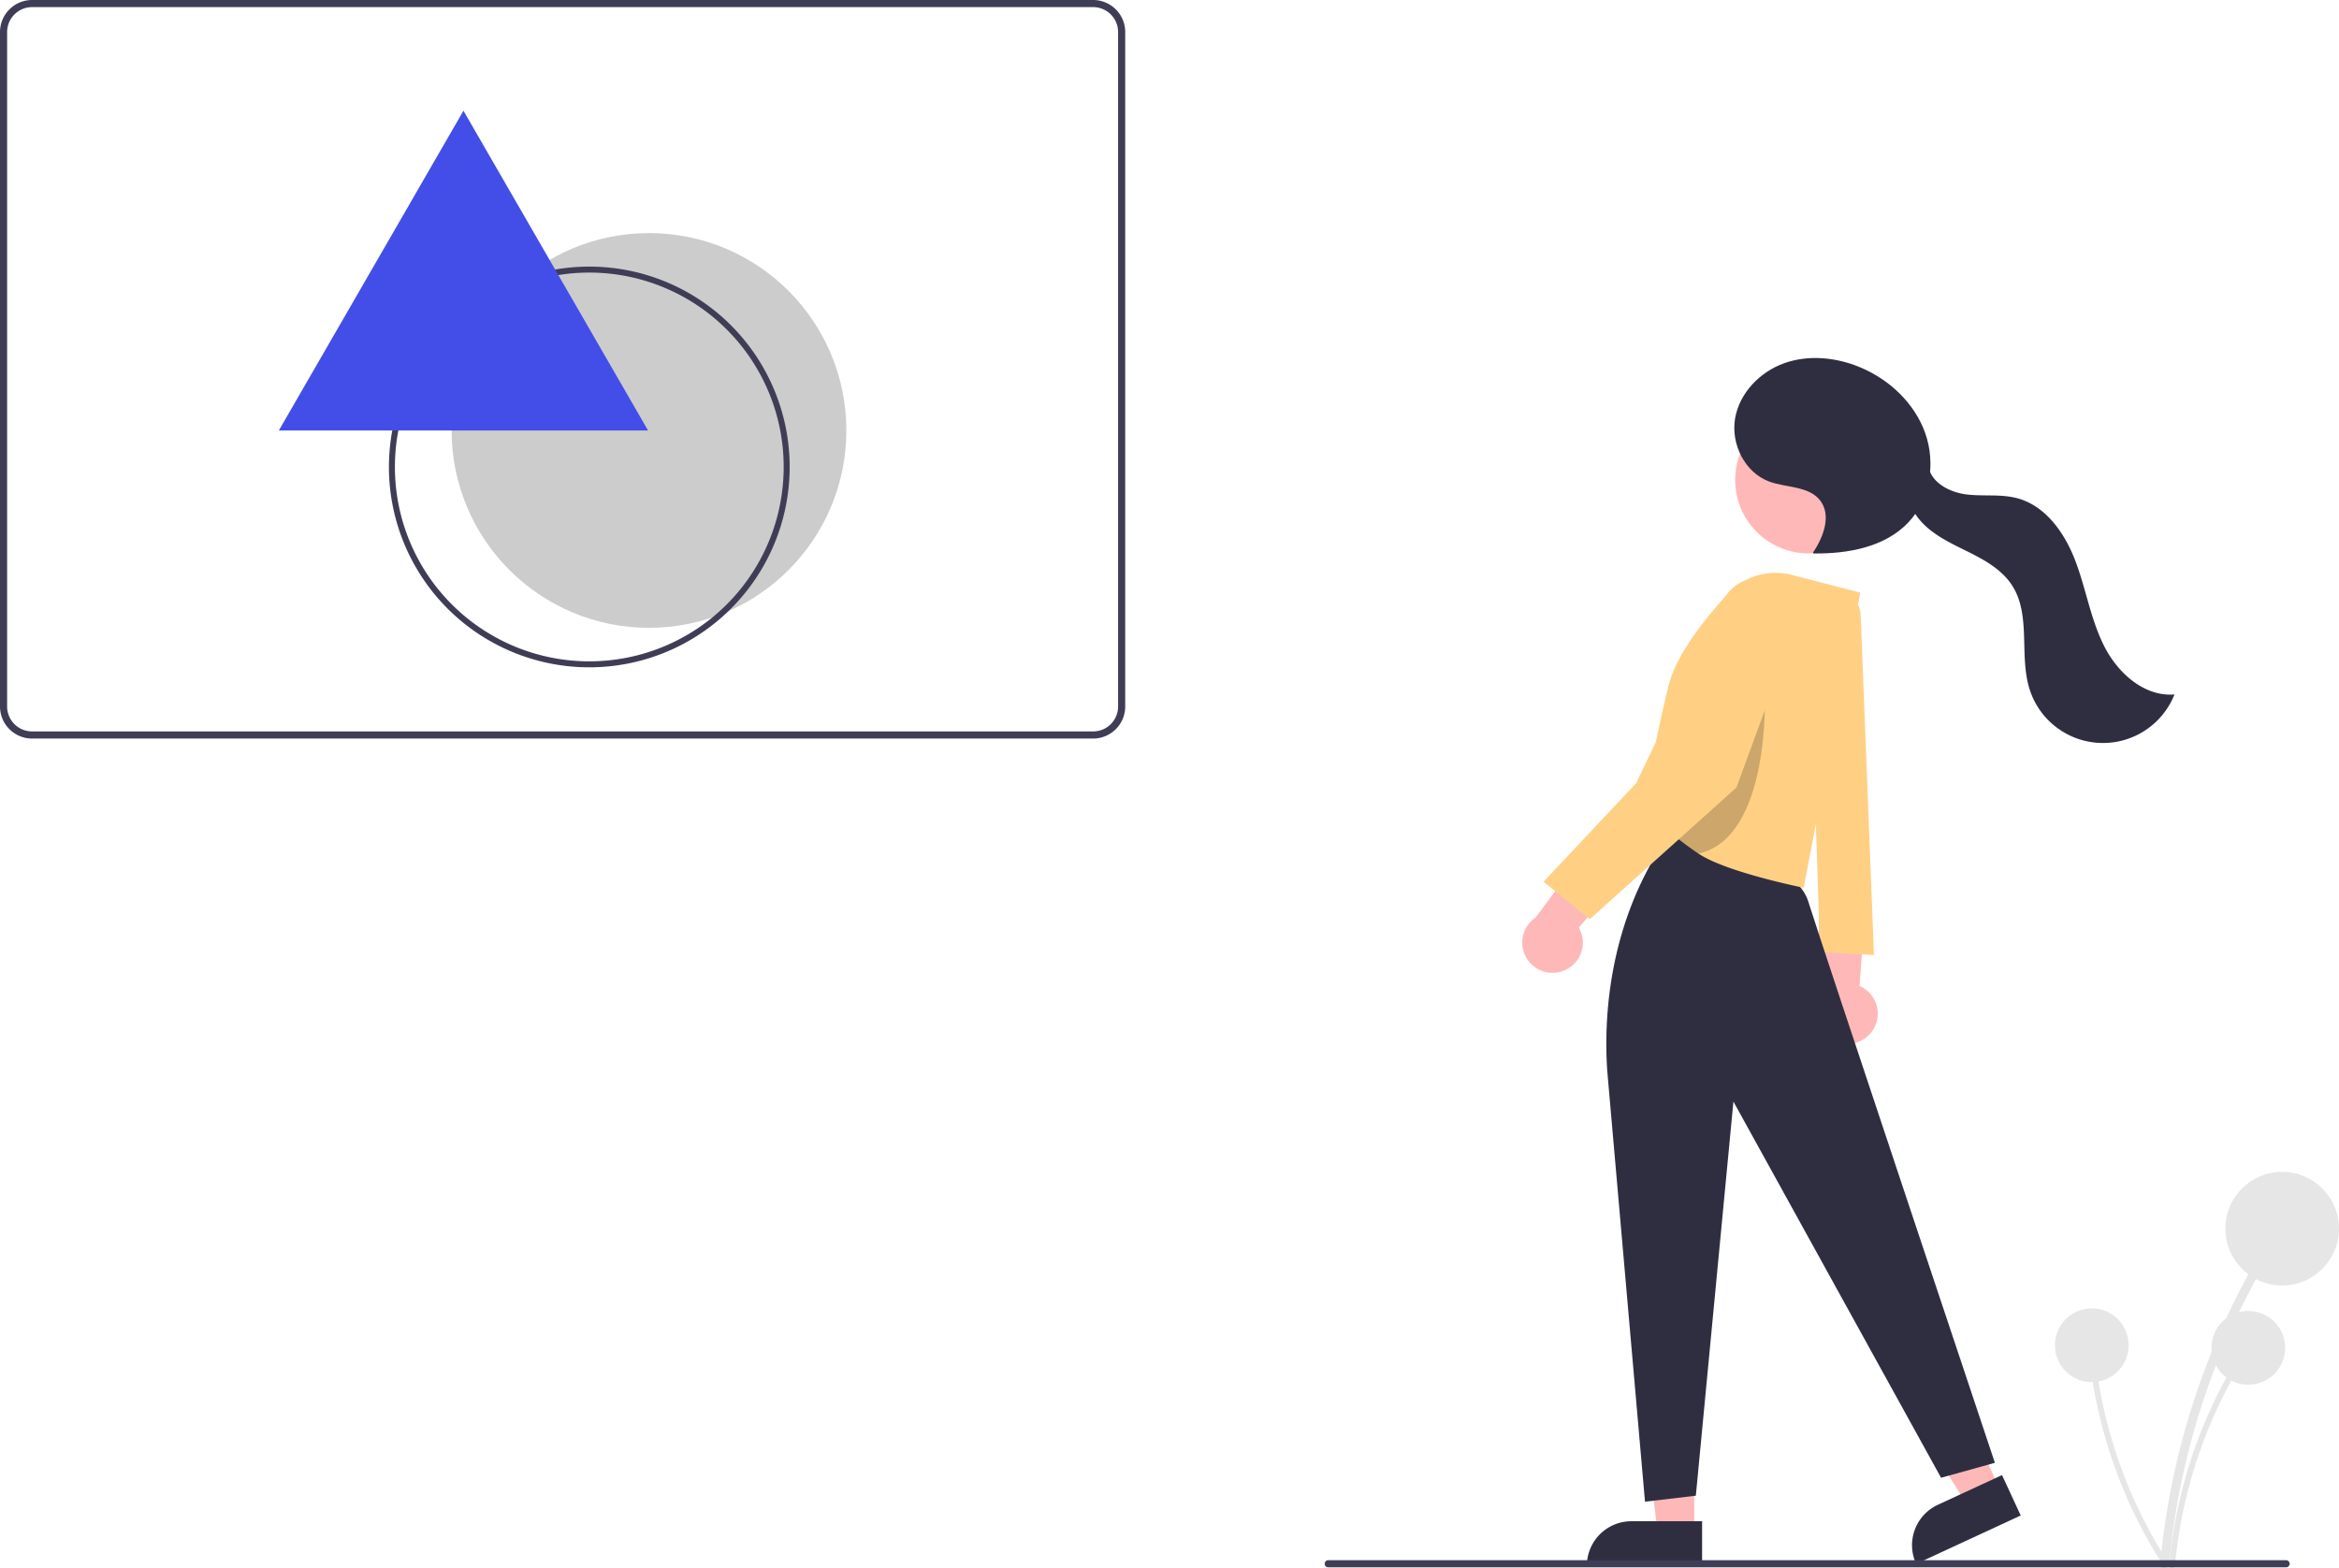 <svg xmlns="http://www.w3.org/2000/svg" width="782.128" height="524.326" viewBox="0 0 782.128 524.326">
  <g id="explore_ill" transform="translate(0 0)">
    <path id="Path_1" data-name="Path 1" d="M574.476,434.808H219.652a10.728,10.728,0,0,1-10.716-10.716V198.553a10.728,10.728,0,0,1,10.716-10.716H574.476a10.728,10.728,0,0,1,10.716,10.716V424.092A10.728,10.728,0,0,1,574.476,434.808ZM219.652,190.218a8.345,8.345,0,0,0-8.335,8.335V424.092a8.345,8.345,0,0,0,8.335,8.335H574.476a8.345,8.345,0,0,0,8.335-8.335V198.553a8.345,8.345,0,0,0-8.335-8.335Z" transform="translate(-208.936 -187.837)" fill="#3f3d56"/>
    <circle id="Ellipse_1" data-name="Ellipse 1" cx="65.998" cy="65.998" r="65.998" transform="translate(151.014 77.947)" fill="#ccc"/>
    <path id="Path_2" data-name="Path 2" d="M934.286,710.726a246.3,246.3,0,0,1,20.385-77.735q4.6-10.278,10.128-20.1c.947-1.685-1.644-3.2-2.59-1.514a249.709,249.709,0,0,0-27.786,76.655q-2.086,11.268-3.136,22.7c-.178,1.922,2.823,1.909,3,0Z" transform="translate(-208.936 -187.837)" fill="#e6e6e6"/>
    <circle id="Ellipse_2" data-name="Ellipse 2" cx="19" cy="19" r="19" transform="translate(744.128 391.863)" fill="#e6e6e6"/>
    <path id="Path_3" data-name="Path 3" d="M936.229,711.231a159.789,159.789,0,0,1,13.225-50.43q2.985-6.667,6.57-13.041a.974.974,0,0,0-1.681-.982,162,162,0,0,0-18.026,49.73q-1.353,7.31-2.034,14.724c-.115,1.247,1.832,1.239,1.946,0Z" transform="translate(-208.936 -187.837)" fill="#e6e6e6"/>
    <circle id="Ellipse_3" data-name="Ellipse 3" cx="12.326" cy="12.326" r="12.326" transform="translate(739.476 438.391)" fill="#e6e6e6"/>
    <path id="Path_4" data-name="Path 4" d="M933.773,710.067a159.785,159.785,0,0,1-20.59-47.9q-1.748-7.093-2.841-14.324a.974.974,0,0,0-1.929.259,162,162,0,0,0,16.374,50.3q3.429,6.6,7.452,12.861c.676,1.054,2.206-.15,1.535-1.2Z" transform="translate(-208.936 -187.837)" fill="#e6e6e6"/>
    <circle id="Ellipse_4" data-name="Ellipse 4" cx="12.326" cy="12.326" r="12.326" transform="translate(687.135 437.526)" fill="#e6e6e6"/>
    <path id="Path_5" data-name="Path 5" d="M835.164,532.328a10.056,10.056,0,0,0-4.418-14.773l2.591-35.641-16.2,9.072.024,32.454a10.11,10.11,0,0,0,18.006,8.887Z" transform="translate(-208.936 -187.837)" fill="#ffb8b8"/>
    <path id="Path_6" data-name="Path 6" d="M831.134,393.782l4.43,113.418-18-1-4-119,3.8-1.786a9.665,9.665,0,0,1,13.774,8.368Z" transform="translate(-208.936 -187.837)" fill="#ffd084"/>
    <path id="Path_7" data-name="Path 7" d="M566.53,512.2H554.271l-5.833-47.288h18.094Z" fill="#ffb8b8"/>
    <path id="Path_8" data-name="Path 8" d="M545.513,508.7h23.644v14.886h-38.53A14.887,14.887,0,0,1,545.512,508.7Z" fill="#2f2e41"/>
    <path id="Path_9" data-name="Path 9" d="M668.533,497.55l-11.125,5.15-25.161-40.461,16.421-7.6Z" fill="#ffb8b8"/>
    <path id="Path_10" data-name="Path 10" d="M859.647,688.509h23.644V703.4h-38.53A14.887,14.887,0,0,1,859.647,688.509Z" transform="translate(-421.365 239.536) rotate(-24.841)" fill="#2f2e41"/>
    <path id="Path_11" data-name="Path 11" d="M746.356,545.711,759,690l17-2,12.564-131.8L858,682l18-5s-57.936-173.3-62.436-187.8c-4.933-15.9-44-22-44-22l-1.5-1.5C751.277,488.3,744.553,517.619,746.356,545.711Z" transform="translate(-208.936 -187.837)" fill="#2f2e41"/>
    <circle id="Ellipse_5" data-name="Ellipse 5" cx="24.561" cy="24.561" r="24.561" transform="translate(580.216 135.937)" fill="#ffb8b8"/>
    <path id="Path_12" data-name="Path 12" d="M831,386l-18.936,98.7s-25.94-5.18-35.18-11.42c-3.66-2.48-6.98-5.04-9.78-7.36a121.262,121.262,0,0,1-9.04-8.22s6.64-32.61,9.01-41.34c2.752-10.112,12.193-21.891,19.547-29.918a21.745,21.745,0,0,1,21.474-6.356Z" transform="translate(-208.936 -187.837)" fill="#ffd084"/>
    <path id="Path_13" data-name="Path 13" d="M776.884,473.28c-3.66-2.48-6.98-5.04-9.78-7.36,1.01-14.94,23.02-46.22,31.94-46.22C799.044,419.7,801.154,467.91,776.884,473.28Z" transform="translate(-208.936 -187.837)" opacity="0.2"/>
    <path id="Path_14" data-name="Path 14" d="M731.58,512.517a10.056,10.056,0,0,0,5.277-14.488l23.359-27.043-18.414-2.4-19.359,26.048a10.11,10.11,0,0,0,9.137,17.88Z" transform="translate(-208.936 -187.837)" fill="#ffb8b8"/>
    <path id="Path_15" data-name="Path 15" d="M796.886,381.225a16.32,16.32,0,0,0-3.026.347,12.5,12.5,0,0,0-8.918,7.8L756.064,449.7l-31,33,15.5,12.5,49-44,19.576-53.281a12.754,12.754,0,0,0-12.254-16.694Z" transform="translate(-208.936 -187.837)" fill="#ffd084"/>
    <path id="Path_16" data-name="Path 16" d="M815.167,372.67c3.5-5.232,6.254-12.488,2.406-17.466-3.8-4.914-11.292-4.19-17.11-6.365-8.1-3.029-12.8-12.549-11.338-21.076s8.31-15.594,16.464-18.486,17.348-1.951,25.333,1.379c9.829,4.1,18.261,12.03,21.8,22.076s1.646,22.108-5.689,29.83c-7.864,8.278-20.206,10.484-31.623,10.351" transform="translate(-208.936 -187.837)" fill="#2f2e41"/>
    <path id="Path_17" data-name="Path 17" d="M853.736,343.71c1,5.591,7.134,8.766,12.771,9.464s11.468-.2,16.955,1.269c9.674,2.584,16.055,11.888,19.567,21.266s5.07,19.5,9.633,28.412,13.411,16.771,23.389,15.938a25.732,25.732,0,0,1-48.394-1.569c-3.666-11.317.542-24.813-5.868-34.833-3.547-5.545-9.673-8.807-15.579-11.713s-12.106-5.889-16.066-11.148-4.751-13.563.129-17.981" transform="translate(-208.936 -187.837)" fill="#2f2e41"/>
    <path id="Path_18" data-name="Path 18" d="M973.339,711.948H653.045a1.191,1.191,0,0,1,0-2.381H973.339a1.191,1.191,0,1,1,0,2.381Z" transform="translate(-208.936 -187.837)" fill="#3f3d56"/>
    <path id="Path_19" data-name="Path 19" d="M405.989,410.989a67,67,0,1,1,67-67,67,67,0,0,1-67,67Zm0-132a65,65,0,1,0,65,65,65,65,0,0,0-65-65Z" transform="translate(-208.936 -187.837)" fill="#3f3d56"/>
    <path id="Path_20" data-name="Path 20" d="M154.974,37.028,93.245,143.945H216.7L154.974,37.028,93.245,143.945H216.7Z" fill="#434ee8"/>
  </g>
</svg>
